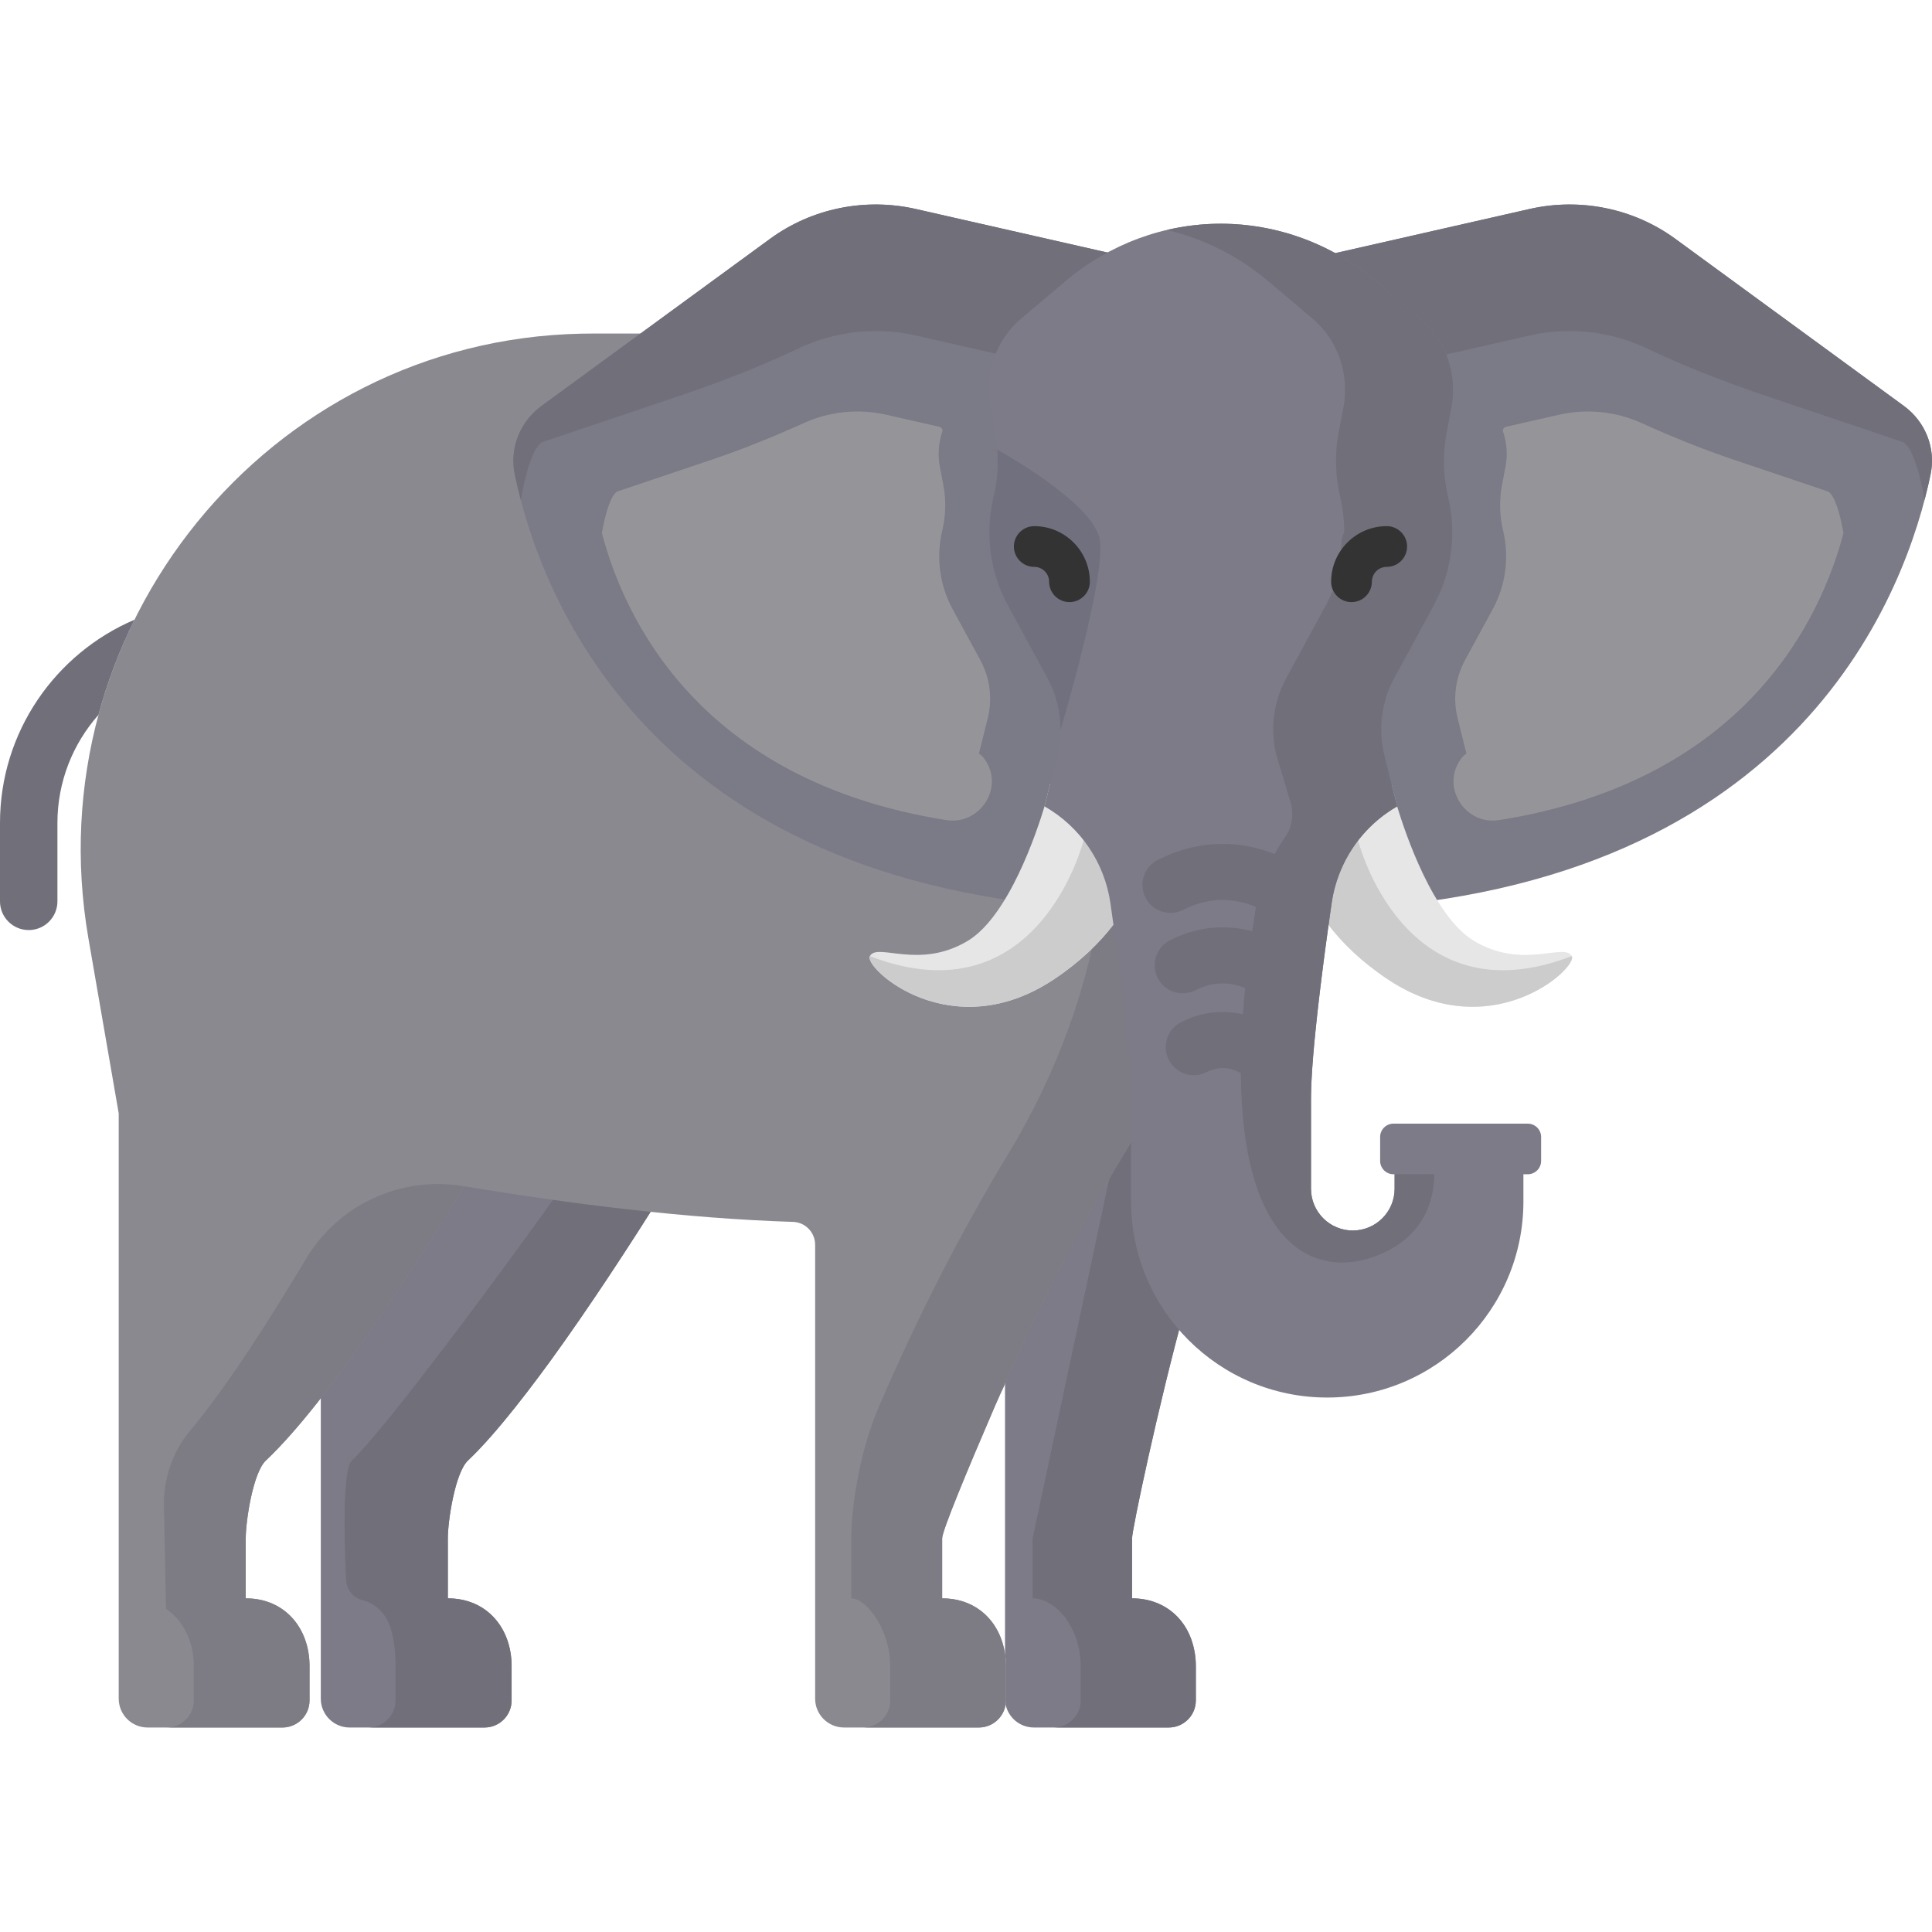 <?xml version="1.0" encoding="iso-8859-1"?>
<!-- Generator: Adobe Illustrator 19.0.0, SVG Export Plug-In . SVG Version: 6.00 Build 0)  -->
<svg xmlns="http://www.w3.org/2000/svg" xmlns:xlink="http://www.w3.org/1999/xlink" version="1.1" id="Layer_1" x="0px" y="0px" viewBox="0 0 512 512" style="enable-background:new 0 0 512 512;" xml:space="preserve">
<path style="fill:#7C7B87;" d="M300.003,423.576v-15.889c0-2.309,6.913-35.101,13.923-60.654c0,0-0.001-0.001-0.002-0.002  c-0.541-0.573-14.178-51.397-14.178-51.397c-0.59,1.015-1.174,2.004-1.749,2.953c-11.877,19.604-22.362,40.018-31.658,60.969v78.75  c0,0.001,0,0.003,0,0.003c0.076,0.516,0.14,1.035,0.179,1.563c0.043,0.54,0.067,1.086,0.067,1.639v9.115  c0,0.366-0.036,0.723-0.089,1.075c0.715,3.484,3.799,6.105,7.495,6.105h26.013h9.725c3.965,0,7.18-3.215,7.18-7.18v-9.115  C316.908,431.606,310.479,423.576,300.003,423.576z"/>
<path style="fill:#706F7A;" d="M316.908,441.512c0-2.202-0.335-4.302-0.944-6.251c-0.195-0.623-0.417-1.23-0.67-1.819  c-0.068-0.158-0.124-0.324-0.196-0.479c-1.537-3.302-4.025-5.96-7.278-7.597c-0.388-0.195-0.784-0.379-1.194-0.544  c-0.805-0.324-1.65-0.591-2.536-0.79c-1.284-0.289-2.642-0.455-4.086-0.455v-15.889c0-2.309,6.913-35.101,13.923-60.654  c0,0-0.001-0.001-0.002-0.002c-0.541-0.573-14.178-51.397-14.178-51.397c-0.59,1.015-1.174,2.004-1.749,2.953  c-0.579,0.955-1.139,1.921-1.711,2.88c-6.59,30.929-22.63,106.22-22.63,106.22v15.889c6.307,0,12.735,8.03,12.735,17.936v9.115  c0,3.965-3.214,7.179-7.18,7.179h20.791h9.725c1.983,0,3.777-0.803,5.077-2.103c0.162-0.162,0.317-0.333,0.463-0.51  c1.024-1.241,1.639-2.832,1.639-4.567v-9.115H316.908z"/>
<path style="fill:#7C7B87;" d="M118.679,423.576v-15.889c0-4.684,1.928-17.415,5.331-20.633l0.162-0.153  c14.711-13.929,37.619-48.781,50.661-69.568l-51.73-10.083l-38.089,54.917v87.989c0,4.226,3.426,7.651,7.651,7.651h26.013h9.725  c3.965,0,7.18-3.215,7.18-7.18v-9.116C135.583,431.606,129.155,423.576,118.679,423.576z"/>
<path style="fill:#706F7A;" d="M124.129,424.382c-1.664-0.524-3.486-0.806-5.45-0.806v-15.889c0-4.684,1.928-17.415,5.331-20.633  l0.161-0.153c5.759-5.453,13.396-14.966,21.338-25.763c10.741-14.757,21.712-31.675,29.324-43.806l-24.44-4.764  c-16.306,23.124-48.132,65.948-56.987,74.332l-0.161,0.153c-2.598,2.457-1.96,22.453-1.513,31.773c0.12,2.49,1.854,4.59,4.265,5.222  c7.092,1.858,8.82,8.971,8.82,17.462v9.115c0,3.965-3.214,7.179-7.18,7.179h21.041h9.725c3.965,0,7.18-3.214,7.18-7.18v-9.115  C135.583,433.463,131.339,426.653,124.129,424.382z"/>
<path style="fill:#8A8990;" d="M266.585,450.627L266.585,450.627v-9.116c0-0.554-0.024-1.1-0.067-1.639  c-0.039-0.528-0.102-1.047-0.178-1.562v-0.002c-1.238-8.375-7.341-14.733-16.659-14.733v-15.889c0-2.019,6.572-17.846,14.051-35.202  c0.835-1.937,1.712-3.804,2.608-5.642v-0.283c9.295-20.951,19.78-41.364,31.658-60.969c0.575-0.949,6.175-10.45,6.175-10.45  s-4.637-55.998-4.649-56.082c-0.77-0.029-1.494-0.058-2.133-0.09c-121.793-6.069-149.731-83.09-155.975-113.302  c-1.418-6.86,1.349-13.897,7.103-18.104l26.222-19.172h-17.487c-1.068,0-2.133,0.011-3.195,0.033  C70.85,90.164,9.231,166.633,23.426,248.64l8.036,46.424v155.091c0,4.226,3.426,7.652,7.652,7.652h26.012h9.725  c3.965,0,7.18-3.214,7.18-7.18v-9.116c0-9.906-6.429-17.935-16.904-17.935v-15.889c0-4.684,1.928-17.415,5.331-20.633l0.161-0.153  c16.415-15.543,40.066-52.384,52.486-72.519c27.911,4.65,58.702,8.543,87.046,9.43c3.274,0.102,5.867,2.79,5.867,6.065v120.277  c0,4.226,3.426,7.652,7.652,7.652h26.012h9.725c3.599,0,6.571-2.651,7.091-6.105C266.549,451.35,266.585,450.994,266.585,450.627z"/>
<path style="fill:#706F7A;" d="M35.655,164.227C14.716,173.156,0,193.943,0,218.106v20.762c0,4.203,3.406,7.609,7.609,7.609  s7.609-3.406,7.609-7.609v-20.762c0-10.987,4.119-21.025,10.884-28.67C28.462,180.684,31.681,172.248,35.655,164.227z"/>
<g>
	<path style="fill:#7D7C84;" d="M65.125,423.576v-15.889c0-4.684,1.928-17.415,5.331-20.633l0.162-0.153   c16.415-15.543,40.066-52.384,52.486-72.519c-0.096-0.016-0.192-0.032-0.289-0.048c-16.542-2.761-33.078,4.851-41.703,19.234   c-9.295,15.5-20.427,33.229-30.667,45.48c-4.702,5.625-7.167,12.778-7.011,20.108l0.576,27.212   c4.681,3.183,7.338,8.775,7.338,15.143v9.116c0,3.965-3.214,7.18-7.18,7.18h20.958h9.725c3.965,0,7.18-3.214,7.18-7.18v-9.116   C82.029,431.606,75.601,423.576,65.125,423.576z"/>
	<path style="fill:#7D7C84;" d="M299.523,239.059c-0.77-0.029-1.494-0.058-2.133-0.09c-1.917-0.095-3.811-0.209-5.682-0.339   c-0.143,0.753-0.252,1.513-0.32,2.281c-4.375,27.558-15.229,50.081-24.074,64.681c-12.995,21.45-24.341,43.861-34.266,66.894   c-7.478,17.356-7.464,34.931-7.464,35.202v15.889c3.889,0,10.318,8.03,10.318,17.936v9.115c0,3.965-3.214,7.179-7.18,7.179h20.958   h9.725c2.362,0,4.448-1.146,5.754-2.907c0.684-0.923,1.158-2.011,1.336-3.198c0.053-0.351,0.089-0.708,0.089-1.074l0,0v-9.115   c0-0.554-0.024-1.1-0.067-1.639c-0.039-0.528-0.102-1.046-0.178-1.56c-0.153-1.034-0.381-2.036-0.678-3   c-0.004-0.012-0.006-0.026-0.01-0.038c-0.594-1.909-1.47-3.661-2.598-5.201c-0.025-0.034-0.046-0.071-0.071-0.105   c-0.231-0.31-0.481-0.605-0.733-0.897c-0.065-0.076-0.123-0.158-0.19-0.232c-0.174-0.195-0.365-0.373-0.548-0.558   c-0.158-0.159-0.307-0.327-0.471-0.479c-0.094-0.087-0.198-0.163-0.294-0.247c-0.268-0.236-0.536-0.473-0.82-0.691   c-0.036-0.028-0.076-0.05-0.112-0.078c-2.692-2.021-6.111-3.21-10.134-3.21l0,0v-15.889c0-2.019,6.572-17.846,14.051-35.202   c1.919-4.455,3.909-8.878,5.936-13.283c0-0.001,0.001-0.002,0.001-0.003c2.66-5.783,5.419-11.52,8.271-17.209   c0.001-0.002,0.002-0.003,0.003-0.005c0.931-1.855,1.868-3.707,2.819-5.551l0,0c1.933-3.749,3.917-7.47,5.939-11.171   c0.001-0.003,0.003-0.005,0.004-0.008c0.44-0.806,0.885-1.61,1.326-2.415c1.167-2.111,2.351-4.211,3.548-6.306   c0.003-0.005,0.006-0.01,0.008-0.015c0.493-0.862,0.983-1.726,1.477-2.587c1.619-2.794,3.258-5.577,4.932-8.34   c0.575-0.949,6.175-10.45,6.175-10.45S299.535,239.143,299.523,239.059z"/>
</g>
<path style="fill:#7B7A87;" d="M504.531,107.563L443.977,63.29c-11.033-8.066-25.179-10.963-38.624-7.908l-65.165,14.805h-32.33  l-65.165-14.805c-13.445-3.055-27.591-0.158-38.624,7.908l-60.554,44.273c-5.754,4.207-8.521,11.244-7.103,18.104  c6.244,30.212,34.182,109.234,155.975,115.303c12.407,0.618,50.865,0.618,63.272,0c121.793-6.069,149.731-85.091,155.975-115.303  C513.051,118.807,510.285,111.77,504.531,107.563z"/>
<path style="fill:#706F7A;" d="M136.746,127.229c0.009,0.04,0.019,0.083,0.028,0.123c0.353,1.595,0.763,3.306,1.238,5.116  c1.273-7.242,3.134-13.502,5.503-15.234l35.285-11.895c11.136-3.754,22.145-7.925,32.752-12.984  c9.579-4.569,20.577-5.843,31.14-3.443l65.165,14.805h32.33l65.165-14.805c10.564-2.4,21.561-1.126,31.14,3.443  c10.607,5.059,21.616,9.23,32.752,12.984l35.285,11.895c2.369,1.732,4.231,7.992,5.503,15.234v-0.001  c0.322-1.227,0.615-2.41,0.88-3.541c0.001-0.005,0.003-0.011,0.004-0.016c0.122-0.522,0.237-1.03,0.348-1.53  c0.011-0.051,0.024-0.105,0.035-0.156c0.113-0.513,0.22-1.013,0.321-1.501c0.004-0.018,0.008-0.037,0.012-0.055  c0.264-1.278,0.382-2.561,0.364-3.832c0-0.009,0.001-0.017,0.001-0.017c-0.041-2.566-0.639-5.07-1.731-7.36  c-0.546-1.145-1.215-2.237-2-3.256c-1.046-1.358-2.298-2.587-3.737-3.639l-60.554-44.273c-11.033-8.066-25.179-10.963-38.624-7.908  l-65.165,14.805h-32.33l-65.165-14.805c-13.445-3.055-27.591-0.158-38.624,7.908l-25.678,18.774l0,0l-8.525,6.233l-26.351,19.266  c-1.438,1.052-2.69,2.28-3.737,3.639c-0.785,1.019-1.454,2.111-2,3.256s-0.968,2.344-1.259,3.575  c-0.097,0.411-0.179,0.825-0.247,1.242c-0.135,0.835-0.211,1.681-0.224,2.534c-0.02,1.279,0.098,2.571,0.364,3.858  C136.517,126.174,136.628,126.695,136.746,127.229z"/>
<g>
	<path style="fill:#959599;" d="M250.773,217.333c8.74,1.388,15.241-8.263,10.46-15.709c-0.547-0.852-1.13-1.495-1.73-1.84   l-0.087-0.05l2.34-9.379c1.298-5.204,0.598-10.706-1.964-15.418l-7.368-13.555c-3.422-6.296-4.395-13.731-2.718-20.759l0,0   c0.952-3.987,1.046-8.13,0.277-12.156l-0.914-4.783c-0.601-3.146-0.349-6.334,0.64-9.248c0.195-0.573-0.153-1.187-0.744-1.321   l-14.106-3.205c-7.368-1.674-15.029-0.865-21.77,2.179c-7.943,3.586-16.016,6.879-24.274,9.663l-25.165,8.483   c-0.12,0.041-0.234,0.096-0.33,0.179c-1.635,1.393-2.924,5.787-3.813,10.848C165.344,163.504,185.073,206.903,250.773,217.333z"/>
	<path style="fill:#959599;" d="M397.273,217.333c-8.74,1.388-15.241-8.263-10.46-15.709c0.547-0.852,1.13-1.495,1.73-1.84   l0.087-0.05l-2.34-9.379c-1.298-5.204-0.597-10.706,1.964-15.418l7.368-13.555c3.422-6.296,4.395-13.731,2.718-20.759l0,0   c-0.952-3.987-1.046-8.13-0.277-12.156l0.914-4.783c0.601-3.146,0.349-6.334-0.64-9.248c-0.195-0.573,0.153-1.187,0.744-1.321   l14.106-3.205c7.368-1.674,15.029-0.865,21.77,2.179c7.943,3.586,16.016,6.879,24.274,9.663l25.165,8.483   c0.12,0.041,0.234,0.096,0.33,0.179c1.635,1.393,2.924,5.787,3.813,10.848C482.702,163.504,462.973,206.903,397.273,217.333z"/>
</g>
<path style="fill:#E6E6E6;" d="M278.297,207.718l-1.487,5.979c-2.103,6.952-9.533,29.155-20.378,35.658  c-12.916,7.744-23.955,0.336-25.908,4.028c-1.654,3.127,21.51,24.396,48.908,6.058c6.855-4.588,11.914-9.55,15.647-14.412  c-0.003-0.018,1.765-2.213,3.813-4.902C297.396,220.542,281.983,209.976,278.297,207.718z"/>
<path style="fill:#CCCCCC;" d="M279.433,259.441c6.855-4.588,11.914-9.55,15.647-14.412c-0.003-0.018,1.765-2.213,3.813-4.902  c-0.767-10.034-5.187-17.694-9.81-23.089c-0.671,1.591-1.312,3.452-1.915,5.634c-0.065,0.26-12.034,47.905-56.643,30.71  c-0.155,0.293-0.092,0.746,0.172,1.31C233.251,260.15,254.603,276.06,279.433,259.441z"/>
<path style="fill:#E6E6E6;" d="M368.766,207.718l1.487,5.979c2.103,6.952,9.533,29.155,20.378,35.658  c12.916,7.744,23.955,0.336,25.908,4.028c1.654,3.127-21.51,24.396-48.908,6.058c-6.855-4.588-11.914-9.55-15.647-14.412  c0.003-0.018-1.765-2.213-3.813-4.902C349.667,220.542,365.081,209.976,368.766,207.718z"/>
<path style="fill:#CCCCCC;" d="M367.631,259.441c-6.855-4.588-11.914-9.55-15.647-14.412c0.003-0.018-1.765-2.213-3.813-4.902  c0.767-10.034,5.187-17.694,9.81-23.089c0.671,1.591,1.312,3.452,1.915,5.634c0.065,0.26,12.034,47.905,56.643,30.71  c0.155,0.293,0.092,0.746-0.172,1.31C413.813,260.15,392.46,276.06,367.631,259.441z"/>
<path style="fill:#7C7B87;" d="M404.871,297.777H369.29c-1.955,0-3.539,1.584-3.539,3.539v6.334c0,1.955,1.585,3.539,3.539,3.539  h0.294v3.828c0,6.119-4.961,11.08-11.08,11.08s-11.08-4.961-11.08-11.08v-23.71c0-11.783,3.125-35.67,5.485-52.033  c1.549-10.739,7.941-20.171,17.348-25.58l-3.385-13.567c-1.717-6.883-0.79-14.16,2.597-20.392l10.5-19.318  c4.754-8.746,6.106-19.074,3.776-28.837l0,0c-1.322-5.538-1.453-11.294-0.385-16.887l1.269-6.645  c1.689-8.843-1.455-17.935-8.159-23.595l-11.797-9.961c-11.654-9.84-26.173-15.206-41.143-15.206l0,0  c-14.97,0-29.489,5.366-41.143,15.206l-11.797,9.961c-6.703,5.66-9.848,14.752-8.159,23.595l1.269,6.645  c1.068,5.593,0.937,11.349-0.385,16.887l0,0c-2.331,9.763-0.979,20.091,3.775,28.837l10.501,19.318  c3.388,6.233,4.315,13.509,2.598,20.392l-3.385,13.568l0.121,0.07c9.407,5.409,15.799,14.841,17.348,25.581  c2.356,16.341,5.472,40.182,5.472,51.958v27.072c0,28.711,23.276,51.987,51.987,51.986l0,0  c28.712-0.001,51.987-23.277,51.987-51.988v-7.184h1.151c1.955,0,3.539-1.585,3.539-3.539v-6.334  C408.411,299.361,406.826,297.777,404.871,297.777z"/>
<path style="fill:#71707F;" d="M277.592,179.734c2.312,4.254,3.476,8.995,3.437,13.764c0,0,12.908-43.011,10.207-51.415  c-2.74-8.524-20.528-19.284-26.945-22.935c0.321,4.16-0.002,8.354-0.975,12.43l0,0c-2.331,9.763-0.979,20.092,3.775,28.837  L277.592,179.734z"/>
<path style="fill:#706F7A;" d="M384.453,135.405c-0.008-0.057-0.013-0.113-0.022-0.169c-0.014-0.094-0.022-0.188-0.036-0.282  c-0.171-1.13-0.384-2.257-0.651-3.375c-0.308-1.291-0.545-2.595-0.724-3.905c-0.299-2.192-0.422-4.403-0.358-6.611  c0.03-1.028,0.113-2.055,0.222-3.08c0.068-0.639,0.15-1.277,0.249-1.914c0.071-0.46,0.138-0.92,0.225-1.377l1.269-6.645  c0.317-1.658,0.463-3.325,0.449-4.976c-0.037-4.105-1.083-8.109-2.988-11.65c-1.415-2.631-3.298-5.009-5.62-6.969l-2.124-1.794  l-9.672-8.167c-10.88-9.186-24.257-14.469-38.166-15.131c-0.99-0.047-1.982-0.075-2.976-0.075l0,0  c-4.844,0-9.638,0.571-14.306,1.664c9.758,2.286,18.953,6.886,26.836,13.542l11.797,9.961c6.704,5.66,9.848,14.752,8.159,23.595  l-1.269,6.645c-1.082,5.666-0.873,11.483,0.436,17.1c0.707,3.036,1.059,6.125,1.065,9.202c-0.167,0.366-0.318,0.73-0.434,1.09  c-0.427,1.329-0.463,3.524-0.223,6.276c-0.761,4.199-2.179,8.275-4.234,12.056l-10.5,19.317c-3.388,6.233-4.315,13.51-2.598,20.393  l3.72,12.373c0.939,3.124,0.517,6.55-1.342,9.231c-0.011,0.015-0.022,0.031-0.032,0.046c-0.948,1.361-1.904,2.896-2.819,4.558  c-9.405-3.811-19.949-3.573-29.212,0.728l-1.521,0.707c-3.719,1.728-5.333,6.143-3.605,9.862c1.727,3.718,6.143,5.332,9.862,3.605  l1.519-0.706c5.717-2.654,12.255-2.704,18.006-0.166c-0.361,2.195-0.69,4.332-0.999,6.433c-6.735-1.832-13.937-1.258-20.377,1.733  l-1.165,0.542c-3.719,1.728-5.333,6.143-3.605,9.862c1.727,3.718,6.143,5.331,9.861,3.605l1.164-0.541  c3.891-1.807,8.333-1.844,12.256-0.146c-0.235,2.387-0.434,4.705-0.594,6.949c-5.09-1.187-10.466-0.665-15.303,1.58l-0.842,0.391  c-3.718,1.729-5.331,6.145-3.602,9.863c1.729,3.719,6.144,5.331,9.863,3.602l0.838-0.39c2.348-1.089,5.042-1.088,7.385-0.002  l0.842,0.392c0.092,0.042,0.186,0.072,0.278,0.111c0.316,46.682,20.159,54.125,35.208,48.719  c14.327-5.146,16.005-16.296,16.057-21.877h-10.514v3.46v0.367c0,5.647-4.227,10.298-9.688,10.984  c-0.035,0.005-0.069,0.012-0.105,0.016c-0.232,0.027-0.469,0.039-0.705,0.051c-0.126,0.007-0.248,0.025-0.375,0.027  c-0.034,0-0.067-0.004-0.101-0.003c-0.036,0-0.071,0.005-0.107,0.005c-0.169,0-0.332-0.018-0.499-0.025  c-0.179-0.008-0.36-0.01-0.537-0.027c-0.2-0.019-0.395-0.051-0.591-0.08c-0.173-0.026-0.347-0.046-0.518-0.079  c-0.194-0.038-0.382-0.09-0.572-0.138c-0.167-0.042-0.335-0.079-0.499-0.128c-0.187-0.057-0.367-0.127-0.55-0.193  c-0.159-0.058-0.321-0.11-0.477-0.174c-0.179-0.074-0.351-0.162-0.525-0.245c-0.151-0.072-0.305-0.139-0.453-0.218  c-0.17-0.091-0.331-0.194-0.496-0.293c-0.143-0.086-0.288-0.167-0.427-0.259c-0.16-0.107-0.311-0.226-0.465-0.34  c-0.132-0.099-0.268-0.192-0.396-0.296c-0.149-0.122-0.288-0.255-0.431-0.384c-0.122-0.11-0.248-0.216-0.364-0.331  c-0.137-0.136-0.262-0.282-0.392-0.424c-0.11-0.121-0.226-0.238-0.33-0.364c-0.124-0.149-0.236-0.308-0.352-0.464  c-0.098-0.131-0.201-0.256-0.293-0.391c-0.111-0.164-0.209-0.337-0.312-0.506c-0.083-0.137-0.172-0.269-0.249-0.41  c-0.098-0.179-0.181-0.366-0.269-0.551c-0.067-0.141-0.142-0.278-0.203-0.422c-0.082-0.194-0.149-0.396-0.22-0.594  c-0.051-0.143-0.111-0.282-0.157-0.428c-0.068-0.218-0.119-0.444-0.174-0.667c-0.033-0.134-0.075-0.264-0.103-0.399  c-0.053-0.255-0.086-0.517-0.12-0.778c-0.015-0.11-0.039-0.217-0.05-0.328c-0.038-0.375-0.058-0.755-0.058-1.14v-23.71  c0-0.439,0.006-0.901,0.014-1.373v-0.002c0-0.026,0.001-0.054,0.002-0.081c0.026-1.354,0.085-2.837,0.173-4.424  c0.005-0.082,0.008-0.161,0.013-0.244c0,0,0-0.002,0-0.004c0.011-0.199,0.024-0.4,0.036-0.602c0.013-0.22,0.027-0.441,0.041-0.664  v-0.003c0.015-0.226,0.029-0.452,0.045-0.682v-0.005c0.013-0.191,0.027-0.385,0.04-0.58l0.001-0.007  c0.551-7.819,1.66-17.57,2.87-26.949c0.004-0.03,0.008-0.059,0.011-0.089c0.085-0.661,0.171-1.32,0.257-1.977  c0.011-0.086,0.023-0.172,0.034-0.259c0.083-0.631,0.166-1.26,0.25-1.885c0.008-0.062,0.016-0.123,0.025-0.184  c0.183-1.368,0.366-2.72,0.549-4.048c0.021-0.154,0.042-0.305,0.063-0.458c0.066-0.477,0.131-0.951,0.197-1.42  c0.034-0.241,0.067-0.479,0.1-0.718c0.051-0.367,0.102-0.731,0.153-1.093c0.038-0.272,0.076-0.543,0.114-0.812  c0.047-0.332,0.094-0.661,0.14-0.988c0.039-0.273,0.078-0.547,0.116-0.816c0.061-0.43,0.122-0.852,0.183-1.272  c0.019-0.13,0.038-0.265,0.057-0.394c0.455-3.157,1.34-6.196,2.586-9.058c0.343-0.789,0.705-1.569,1.104-2.329  c0.308-0.586,0.632-1.163,0.972-1.73c1.019-1.702,2.181-3.315,3.472-4.824c2.583-3.017,5.687-5.611,9.214-7.639l-3.385-13.567  c-0.107-0.43-0.204-0.862-0.291-1.295c-0.347-1.732-0.529-3.482-0.55-5.229c-0.03-2.508,0.279-5.007,0.907-7.434  c0.138-0.532,0.285-1.062,0.454-1.587c0.248-0.771,0.534-1.533,0.849-2.284c0.046-0.109,0.091-0.217,0.138-0.325  c0.15-0.345,0.305-0.688,0.469-1.028c0.026-0.054,0.055-0.108,0.081-0.162c0.173-0.352,0.351-0.703,0.539-1.049l10.5-19.318  c0.157-0.288,0.291-0.586,0.44-0.878c0.17-0.332,0.341-0.664,0.501-1c0.145-0.306,0.284-0.613,0.421-0.922  c0.193-0.431,0.376-0.866,0.553-1.303c0.064-0.16,0.139-0.315,0.202-0.476c0.049-0.126,0.093-0.253,0.141-0.379  c0.032-0.085,0.063-0.17,0.095-0.256c0.058-0.156,0.118-0.311,0.174-0.468c0.131-0.369,0.254-0.74,0.376-1.112  c0.004-0.012,0.008-0.024,0.012-0.035c0.192-0.586,0.375-1.174,0.537-1.768c0.163-0.595,0.311-1.194,0.447-1.796  c0.27-1.204,0.486-2.42,0.646-3.644c0.08-0.612,0.146-1.226,0.199-1.841c0.105-1.231,0.154-2.468,0.147-3.706  c-0.003-0.619-0.021-1.239-0.053-1.858C384.746,137.782,384.62,136.592,384.453,135.405z"/>
<g>
	<path style="fill:#333333;" d="M283.425,159.565c-2.975,0-5.395-2.42-5.395-5.395c0-2.175-1.769-3.943-3.943-3.943   c-2.975,0-5.395-2.42-5.395-5.395s2.42-5.395,5.395-5.395c8.124,0,14.734,6.61,14.734,14.734   C288.82,157.145,286.4,159.565,283.425,159.565z"/>
	<path style="fill:#333333;" d="M358.159,159.565c-2.975,0-5.395-2.42-5.395-5.395c0-8.124,6.61-14.734,14.734-14.734   c2.975,0,5.395,2.42,5.395,5.395s-2.42,5.395-5.395,5.395c-2.174,0-3.943,1.768-3.943,3.943   C363.555,157.145,361.134,159.565,358.159,159.565z"/>
</g>
<g>
</g>
<g>
</g>
<g>
</g>
<g>
</g>
<g>
</g>
<g>
</g>
<g>
</g>
<g>
</g>
<g>
</g>
<g>
</g>
<g>
</g>
<g>
</g>
<g>
</g>
<g>
</g>
<g>
</g>
</svg>

